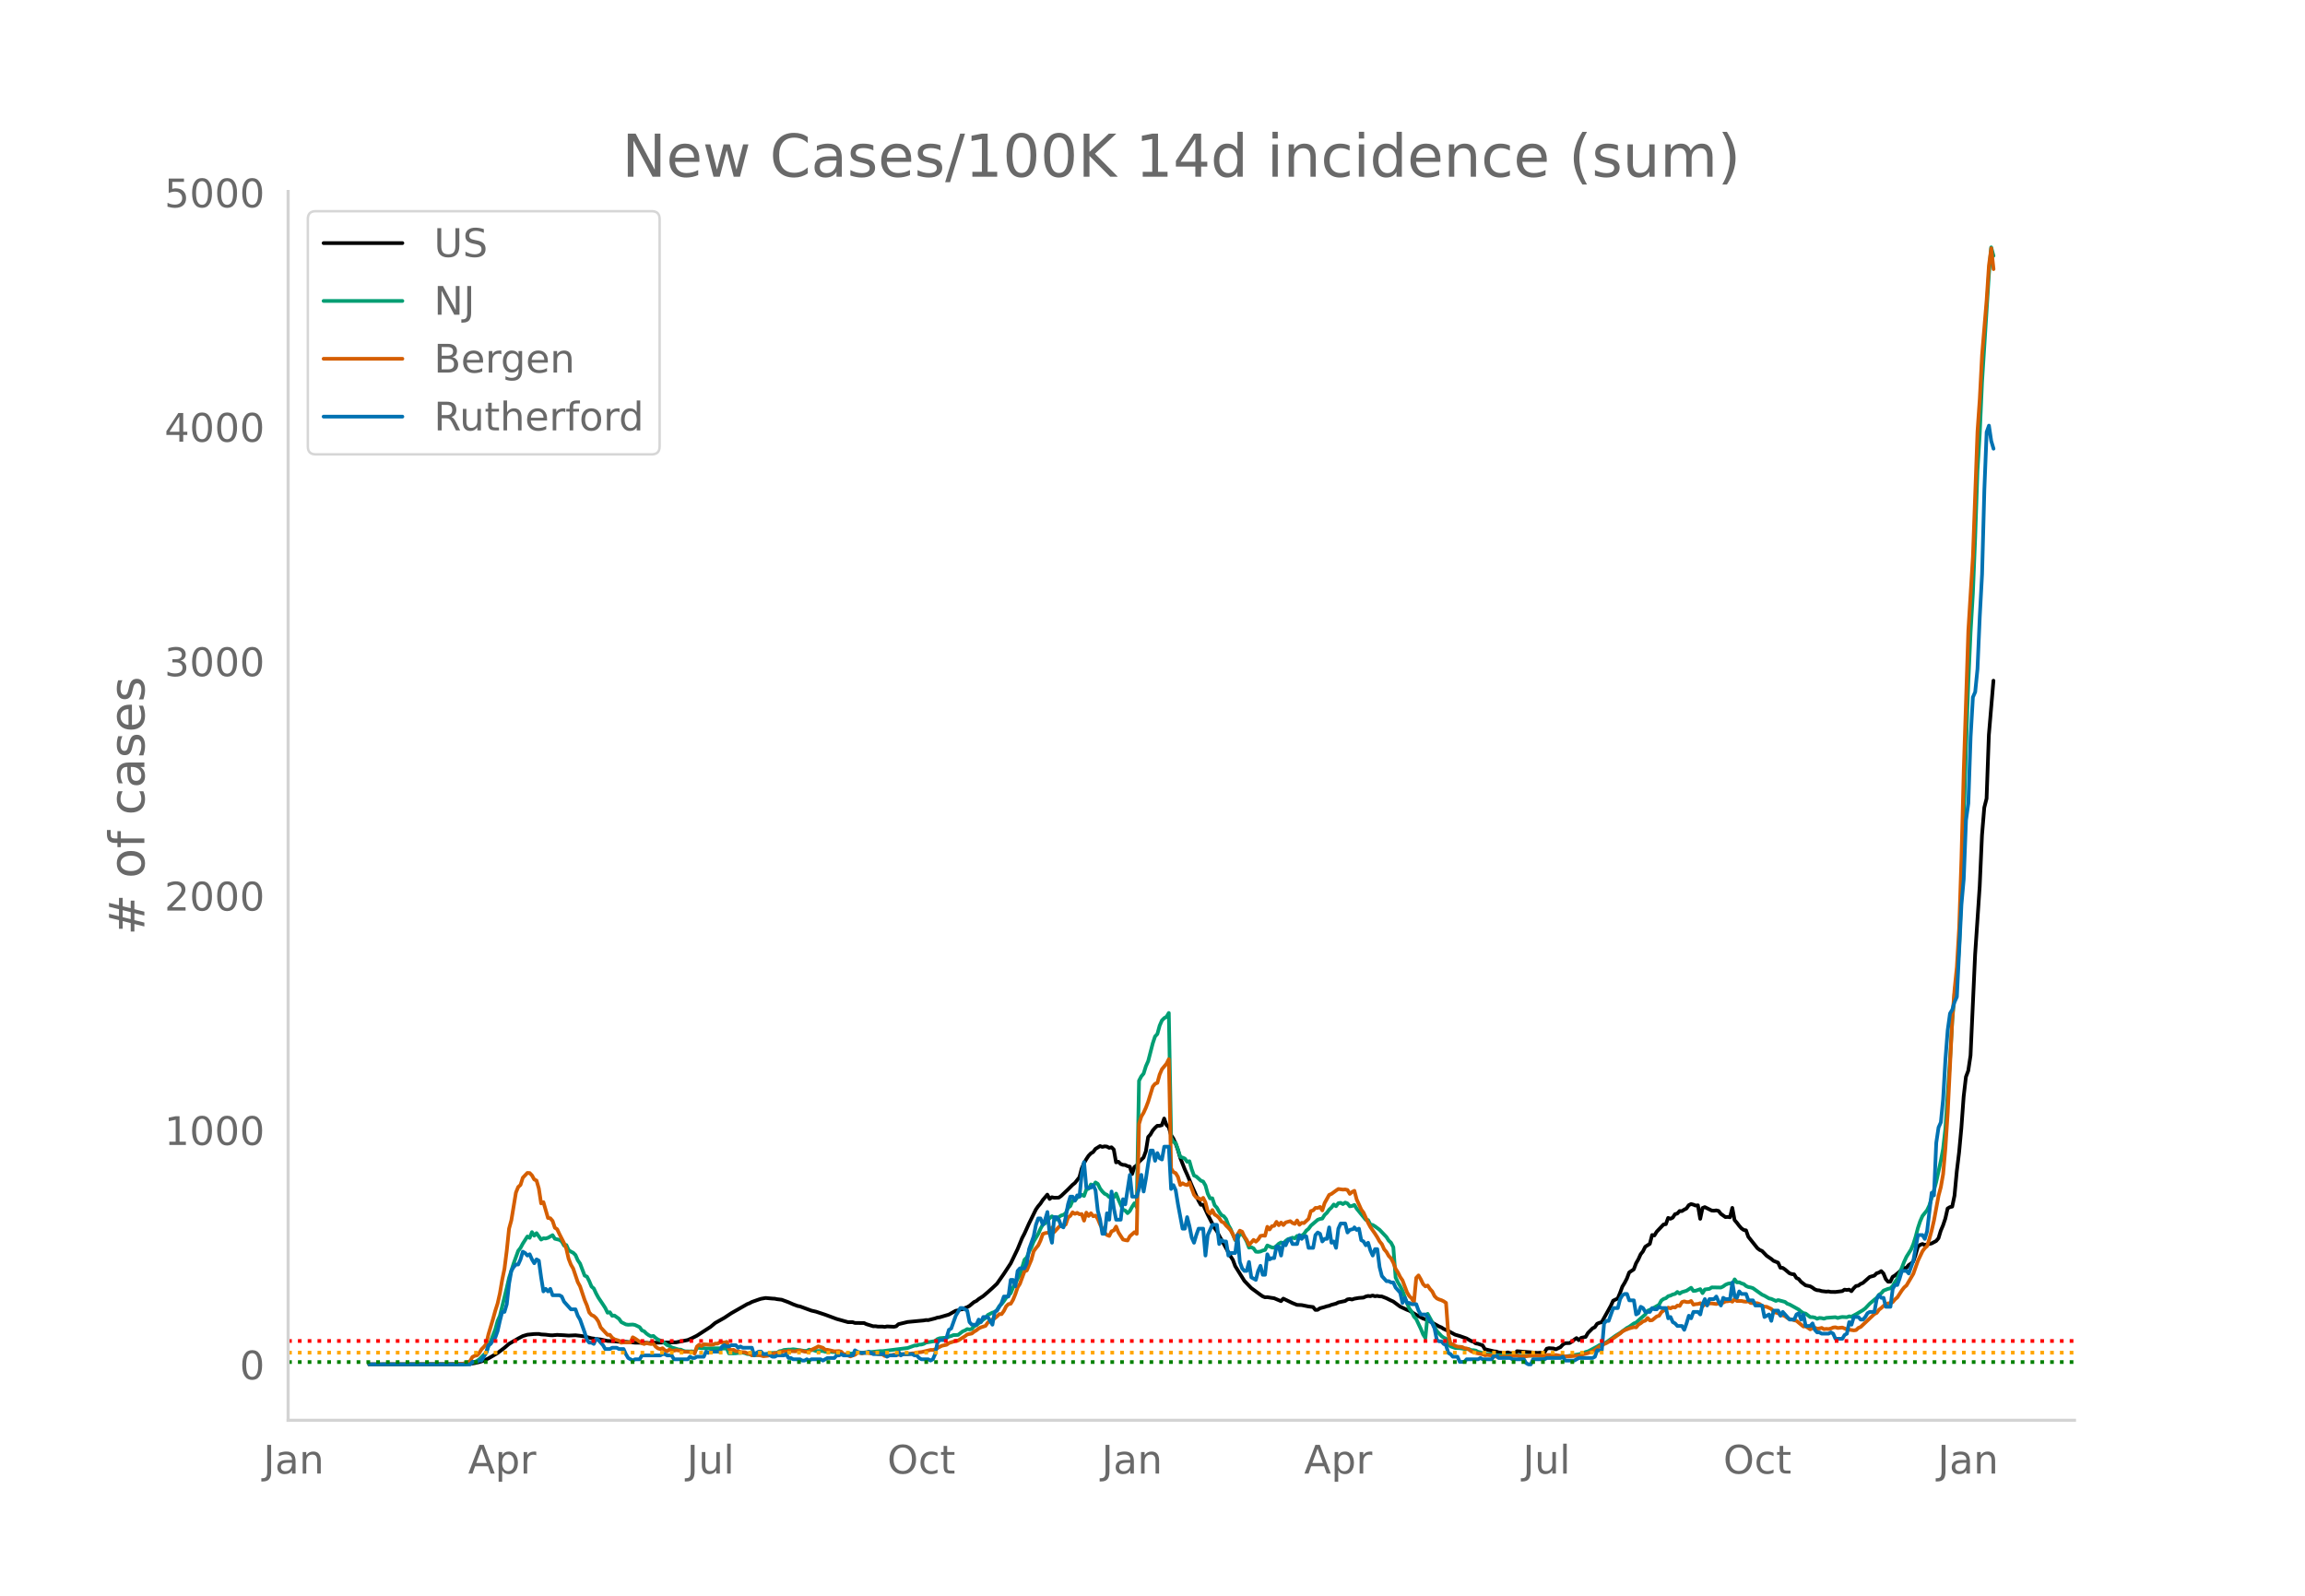 <svg height="864" viewBox="0 0 936 648" width="1248" xmlns="http://www.w3.org/2000/svg" xmlns:xlink="http://www.w3.org/1999/xlink"><defs><style>*{stroke-linecap:butt;stroke-linejoin:round}</style></defs><g id="figure_1"><path d="M0 648h936V0H0z" style="fill:#fff" id="patch_1"/><g id="axes_1"><path d="M117 576.72h725.4V77.76H117z" style="fill:none" id="patch_2"/><path clip-path="url(#p75efe3fe8f)" d="m149.973 554.04 38.135-.102 2.79-.136 1.86-.275 1.86-.43 1.86-.592 1.86-.898 1.861-1.078 1.86-1.113 2.79-2.125 1.861-1.604 1.86-1.089 1.86-1.076 1.86-.981 1.861-.56 2.79-.277 1.86-.032.93.195 1.86.11 1.861.226.93.027 1.86-.173 2.79.146 1.861.137 2.79-.126 1.86.21 1.86.28 2.791.726 2.79.387.93.098 2.791.6 1.86.083 2.79.233 1.861.084.93-.043 3.72.346 4.651.053.93.12.93-.143 10.232-.183 4.65-.914 1.86-.827 1.86-.931 5.581-3.614 1.86-1.56 3.721-2.096 2.79-1.852 6.511-3.72.93-.361.93-.508 2.791-.988.93-.293 1.86-.33 2.79.246.93.045.931.196 1.86.216 2.79 1.033 1.86.827 1.861.693.93.166 4.65 1.705 1.861.427 3.72 1.232 4.651 1.724 4.65 1.31 1.86.006.931.306 3.72.049.93.442 2.791.863.93-.029.93.16 1.86-.01.93.141.93-.198 2.791.138.93-.185.93-.864 3.72-.893 4.651-.444 1.86-.168.93-.173.93.037 2.791-.707.93-.325.93-.127 3.72-1.096 2.791-1.555.93-.144.93-.372.93-.088.93-.514.93-.325.931-.544 1.86-1.545.93-.433.93-.772 1.86-1.219 1.86-1.587 1.861-1.675 1.86-1.751 2.79-3.99 2.791-4.26 2.79-5.782 1.86-4.537.93-1.77 1.861-4.11 2.79-5.697.93-1.334.93-1.084.93-1.426 1.861-2.2.93 1.76.93-.706.93.221 1.86-.059.93-.655 2.791-2.658 1.86-1.882.93-.722 1.86-2.349.93-3.545.93-2.166.931-1.627.93-1.395.93-.964.93-.549.93-1.266 1.86-1.154.93.342.931-.232.93.088.93.524.93-.234.93.92.93 5.209.93-.271.93.932.931.344.93.062.93.46.93.194.93 3.015.93-2.834.93-.634.93-1.46 1.861-1.785.93-2.518.93-5.796.93-1.017.93-1.63.93-1.082.93-.84.93-.01.931-.247.93-2.686.93 2.593.93.92.93 3.21.93 1.394.93 2.044.93 2.606.93 3.167 1.861 4.717.93 2.022 1.86 4.435 2.79 6.293.931 1.633.93-.021 1.86 3.973 2.79 5.507.93 1.23.931 1.844 1.86 3.336 2.79 5.066.93 1.45.93 2.512 3.721 5.977 2.79 2.924 3.721 2.736.93.637.93.374.93-.042 1.86.303.93.131 2.791 1.177.93-1.017 3.72 1.789 1.861.755 1.86.076 2.79.568 1.86.233.931 1.154.93-.025.93-.63 1.86-.494.93-.323.93-.19.93-.393 1.861-.485.93-.485 2.79-.589.93-.634.93-.152.93.198.931-.33 1.86-.322 1.86-.135.93-.438.93-.227.93.102.931-.283.93.297.93-.132.93.183.93.028 1.86.72 1.86.93.931.417 2.79 2.059 2.79 1.307.93.34 2.791 1.688 2.79 1.497 1.86.64 4.651 2.597.93.375.93.601 1.86.842 2.791 1.505 1.86.555 2.79.985 1.861 1.057.93.27.93.687.93.153 1.86.64.93 1.538 3.721.89.93.08.93.346 1.86.246.93.019.931-.28.93.311.93.071.93.211.93-1.064 8.372.69 1.86-.125.93-.045.93-1.53.93-.225 1.86.137.93.326 1.86-.884.93-1.002.931-.59 1.86-.071.93-.575.93-.79.93-.641.93.84.93-.923 1.861-.422.93-1.583 1.86-1.874.93-.472.93-1.384.93-.401.93-.24 3.721-6.692.93-2.043 1.86-.903.93-2.233.931-2.558.93-1.524.93-1.783.93-2.473 1.86-1.24.93-2.483.93-1.603.93-2.048.931-1.172.93-1.877 1.86-1.19.93-3.577.93.174.93-1.516 2.791-2.938.93-.13.93-2.537.93.345.93-.446.93-1.422.93-.247.93-1.028.931.048.93-.607.93-.462.93-1.346.93-.462.93.236.93.387.93-.112.931 5.487.93-4.378.93-.385 2.79 1.396.93.075.93-.135.931.22.93 1.183 1.86 1.315.93-.062.93.13.93-3.805.93 4.964.93 1.064.931 1.239.93 1.053.93.648.93.154.93 2.618 3.721 4.666.93.695.93.41 1.86 1.938 1.86 1.276.93.785 1.861.739.93 2.062.93.051.93.637 1.86 1.58.93.31.93.106.931 1.47.93.432.93 1.14 1.86 1.424 1.86.39.93.526.931.7.93.349.93.08.93.286 1.86.215.93-.074.93.195 1.861.019 2.79-.336.93-.606.93.129.93-.131.93.626.931-1.178.93-.928.93-.137.93-.698.93-.392 2.79-2.453 1.861-.534.93-.941.93-.284.93-.604.93.978.93 2.258.93 1.065.93-.01.931-1.963.93-.546 1.86-1.549.93-.974.93-.495.93-.093.93-1.118.931-.616.93-.845.93-2.687.93-3.293.93-.774.93-.36.93.39 2.791-.613 1.86-.998.93-1.1.93-3.058.93-2.189.93-2.745.93-4.11.931-.547.93-.203.93-4.448.93-9.88.93-7.652.93-9.971.93-12.725.93-8.021.931-2.472.93-6.211 1.86-40.966 1.86-27.679.93-20.77.93-11.25.93-3.646.931-25.825 1.86-22.05h0" style="fill:none;stroke:#000;stroke-linecap:round;stroke-width:1.5" id="line2d_1"/><path clip-path="url(#p75efe3fe8f)" d="m149.973 554.04 38.135-.105 2.79-.352.93-.329.93-.17.93-.471.93-.618 1.86-1.877.93-.77.93-2.646.931-2.066 1.86-4.836.93-3.4.93-2.109 2.79-11.329.931-4.06 1.86-5.85 1.86-5.132.93-1.196.93-1.727 1.861-2.895.93.553.93-2.336.93 1.45.93-1.02 1.86 2.605.93-.536.93.086.931-.274 1.86-1.062.93 1.451 1.86.45.93.626.93 1.685.931-.216.93 2.035.93.656.93.456.93.915.93 2.122.93 1.347 1.86 4.887.931.416.93 1.818.93 2.216.93.79.93 2.004.93 1.705 1.86 2.766.931 1.44.93 1.909.93-.193.93 1.447.93-.096 1.86 1.333.93 1.336 1.861.934.93.135 1.86-.096.93.184 1.86.888.93 1.32.931.372.93.925.93.654.93.473.93-.184.93.834.93.649 1.861.736 1.86 1.498.93.346.93.602 2.79.858.93.062.931.447.93.235 1.86.024.93-.021.93.42.93-1.809.93-.043.931.163.93-.035.93.141 1.86-.06 3.721-.04 1.86.125.93-.1.93 2.064 1.86-.013.93-.032.93-.143.931.002.93-.138.93.221.93.36.93.03.93.43 1.86.002 3.721-.403 2.79-.515 1.861-.018.93-.686.93-.114.93-.377 1.86-.157h.93l.93-.142 1.861.26 2.79.42.93-.025.93-.485 1.86.227.931.33 1.86-.025.93.017.93.294.93.075.93-.173.93.21.93.036 1.861.38.93.374.93.227.93-.076.93-.298 2.791-.026.93-.298.93-.17.93.218 1.86-.29.93.027 4.651-.463.93.016 10.232-1.282 2.79-.994.93-.021.93-.341.93-.048.93-.271.93-.521 3.721-.639.93-.787.93-.34 1.86-.178.93.096.93-.57.931-.248.93-.382 1.86-.061 1.86-1.426.93-.384.93-.559.931.146.93-.193.93-1.12.93-.405 2.79-2.29.93-.62.93-1.25 1.861-.961.93-.189.93-.896.93-1.514.93-.858.93-1.196.93-1.385 1.861-1.85.93-2.283.93-1.495.93-2.08.93-1.524 1.86-6.2.931-.911.93-2.36.93-1.727.93-2.379 1.86-3.142.93-2.095.93-1.632.93-.534 1.861-2.116.93-.748.93.59.93.75.93-1.041.93-.622.93-.267.931-.655.93-2.183.93-.702.93-2.21.93.02.93-1.287.93-.433.93-.694.93.477.931-2.612.93-.338.93-1.723.93.686.93-1.499.93.577.93 1.894.93 1.214.931.916.93.42.93.936.93-.371.93.446.93-1.511.93 2.401 1.861 4.167.93.331.93 1.054.93-.902.93-1.72.93-1.414.93 1.613.93-51.356.93-1.78.931-1.118.93-2.974.93-2.102 1.86-7.22.93-2.78.93-.995.93-3.387.931-2.139.93-.926.93-.523.93-1.57.93 50.624.93 1.755.93.442.93 2.606.93 3.023.931.282.93.4.93 1.28.93-.204.93 3.288.93 2.514.93.407 1.861 1.685.93.363.93 1.583.93 3.352.93 1.885.93-.03.93 2.827.93 1.007.931 1.696.93 1.285.93.471.93 1.168.93 2.416.93 1.626 1.86 4.49.93-.518.931-1.927.93.014.93 1.267.93 1.75.93 2.465.93-.153.93.449.93 1.342.931.086.93-.147.93-.405.93-.238.93-1.818 1.86.816.93.09.93-.7.931-.904.93-.524.93.426.93-1.038.93-.704.93-.256.93-.372.93.287.931-.986.93.343.93-.458.93-.666.93-1.37.93-.744.93-1.272 2.791-2.4.93-.344.93-.14.93-1.481.93-.857.93-1.28.93-.857.93-1.238.931.69.93-1.218.93-.146.93.497.93-.604.93.343.93 1.17.93-.156.931-.416.93 1.507 3.72 4.554.93.112.93 1.811.931.159.93.56 1.86 1.394 2.79 2.937.93 1.457.93.874.931 1.814.93 12.304.93 1.961.93 1.557.93 1.794 1.86 5.205.93 2.09.931 1.287.93 1.966.93 1.014 1.86 3.948.93 2.286.93 1.452.93-9.813 1.861 3.416.93 1.946.93 1.644 1.86 2.006.93.681.93.385.93 2.234.931.913 1.86.63 1.86.094 1.86.281 1.861.098.93.419.93.025.93.161.93.522.93.184 1.86.684 2.791.007 1.86.434 1.86.047 2.791.012 1.86-.108 2.79.235 2.79.103.931-.09.93.075 1.86-.067 4.651.294 1.86-.027 4.65.096 1.861-.132 4.65-.792.93-.197 1.861-.723.93-.243 1.86-.985 1.86-.993.93-.59 1.861-.663.93-.462 2.79-1.97.93-.679 1.86-1.142 2.791-2.043.93-.468 1.86-1.34.93-.365 1.86-1.686 1.861-1.61.93-1.48 1.86-.828 2.79-1.62.931-1.707.93-.664.93-.301.93-.818.93-.244.93-.458.93-.214.93-.802.93.676.931-.618 1.86-.547 1.86-1.207.93 1.291.93-.096 1.861-.634.93 1.611.93-1.484 1.86-.244.93-.6 3.721.068.93-.446.93-.685.93-.401.93-.21.93.352.93-1.94.93 1.228.931-.045.93.46.93.278.93.79.93.413.93.161.93.298 3.721 2.652.93.404 1.86 1.09.93.2 1.86.828.931-.346 2.79.752.93.739.93.31 3.721 2.069.93.8.93.639.93.175 1.86 1.43.93.011.931.181.93.49.93-.35.93.082.93.238.93-.342 3.721-.277.93.344.93-.282.93-.15 1.86.108.93-.374.93.152 1.861-.99 2.79-1.661.93-.697 1.86-1.954 1.861-1.577.93-.74.93-1.26.93-.612.93-1.101 1.86-.724.93-.18.931-.942.93-1.62.93-1.33 1.86-4.514.93-2.374.93-2.03 1.861-2.953.93-2.197.93-2.964.93-3.557.93-2.793.93-2.115 1.86-2.34.93-1.93 1.861-6.103.93-3.462 1.86-8.525.93-4.87.93-8.196 1.861-27.845.93-15.952.93-11.057.93-6.915.93-11.614.93-23.024 1.86-58.17.931-26.52.93-20.477.93-15.698.93-22.634.93-27.198.93-15.156.93-20.92 2.791-43.829.93-10.904.93 3.427h0" style="fill:none;stroke:#009e73;stroke-linecap:round;stroke-width:1.5" id="line2d_2"/><path clip-path="url(#p75efe3fe8f)" d="m149.973 554.04 33.484-.071 4.65-.256 1.86-.53.931-.49.93-1.665.93-.45.93-.204.93-.96.93-1.541.93-.92.93-1.163.93-3.932 1.861-6.27.93-3.369.93-2.9.93-4.125.93-5.473.93-4.503.93-7.372.931-8.925.93-3.39 1.86-11.252.93-2.277.93-.837.93-2.92 1.861-1.961.93.05.93.95.93 1.665.93.45.93 3.195.93 6.065.93-.5 1.861 6.423.93.112.93 1.082.93 2.768.93.602.93 1.991 1.86 3.635.931 2.318.93 4.054.93 2.39.93 1.592 1.86 5.514.93 1.705 1.86 5.555.931 2.185.93 2.86.93 1.04.93.41.93.857.93 1.389.93 2.389 1.861 2.022.93.98.93-.01.93 1.174.93.653 1.86.552.93.817.931-.113 2.79.02.93-2.092.93.51 2.79 1.89.931.326.93-.48.93.337.93.153.93-.143.93 1.185.93.725.93.275.931-.347.93.848.93.418.93-.755.93.49h.93l.93-.225 1.86.276.931.378 3.72.081.93.674.93-2.869.93-.745.931.52.93-.674 2.79.194.93-.06.93-.41.93-.01.931-.5.93-.03.93.112.93-.286.93 2.89.93.418.93-.092.93.562.93.01.931.327 1.86.102.93.429.93.174.93.633.93-.245.93.03 1.861.307.93.275 1.86-.204 2.79-1.072.931.02.93-.449.93-.092.93-.265.93.234.93-.398.93.164 1.86.081.931-.275.93-.092 1.86.46.93.101.93-.204.93-.592 1.861-.899.93-.52 1.86.582.93.776.93.04 2.79.623 1.861-.112.93.235.93 1 .93.164 1.86.786.93-.398.931-.266.93-.806.93-.072.93.317.93-.235.93-.02 1.86.255 1.861-.153.93.367 1.86.204.93.623.93-.05.93-.246.93-.04.931-.235.93.102.93-.01.93-.266 2.79.02 1.861-.347.93-.04.93-.307 1.86-.163 3.72-.868.931.01.93-.255 1.86-1.021.93-.45 1.86-.388.93-.694 2.791-.899.93-.112 2.79-1.746.93-.735 1.861-.388.93-.746.93-.54.93-.746.93-.46 1.86-.612.93-1.369 1.861-1.245.93-.45.93-.765.93-.95.93.01.93-1.276.93-1.869.931-.929.93-.153.93-1.573.93-2.267.93-2.767.93-1.46 1.86-5.064.931-.358 1.86-4.34.93-3.44.93-1.308.93-1.113.93-1.98.93-2.635.93-.357 1.861-.266.93-2.001.93 1.807 1.86-2.042.93-.664.93.235.931-.592.93-2.798.93-.704.93-1.42.93.613.93-.398.93.572.93-.082.93 2.675.931-3.257.93 1.348.93-1.103.93 1.215.93-.266.93 1.359.93 2.256 1.861 3.42.93.848.93.388.93-1.878.93-.368.93-1.562.93 2.358 1.861 2.9.93.256.93.132.93-1.725 1.86-1.634.93.694.93-44.642.93-3.022.931-1.542.93-2.053.93-2.45 1.86-6.076.93-1.164.93-.388.93-3.38.931-2.164 1.86-2.237.93-1.838.93 44.336.93 1.522.93.418.93 1.552.93 3.278.931-.704.93.5.93.235.93-1.103 1.86 5.014.93 1.164.93.224.931.644.93-.766.93 1.848.93 3.584.93 1.031.93-1.51.93 1.827.93.541.931.899.93 1.44.93.387.93 1.195.93.909.93 1.072.93 1.654.93 2.134.93-2.113.931-1.583.93.439.93 2.022.93 1.337.93 2.053 1.86-2.094.93.715.931-.858.93-1.47.93-.153.93.082.93-3.635.93 1.072.93-1.318.93-.163.93-1.603.931 1.358.93-1.062.93 1 .93-1.061 1.86-.52.93.734.93.368.931-1.389.93 1.756.93-.786.93.092 1.86-1.715.93-3.145.93-.307.931-.99.93.02.93-.418.93 1.419.93-2.971 1.86-3.34.93-.398 1.861-1.358.93-.633 1.86.256.93-.072.93.225.93 1.582.93-.776.931-.48.93 3.503 1.86 4.125.93 1.256 1.86 4.135.93 1.716 1.861 2.675.93 1.46.93 1.675.93 1.123.93 2.093.93 1.052.93 1.644.93.98.931 1.757.93 2.47.93 1.481.93 1.869.93 1.358 1.86 4.911.93 1.501.931.899.93 1.603.93-9.935.93-.99.93 1.592.93 1.95.93.91.93-.338.93 1.389.931 1.031.93 1.88.93.928.93.43.93.295.93.45.93.633.93 12.804.931 3.86.93.153.93.623.93.327 1.86.153.93.46.93.132.931.429.93.725 1.86.653 2.79.562.93.408.93-.132 1.861.214 1.86.49.93.082 3.721-.204.93-.215 2.79-.122.93.275 1.86.133 1.861-.306.93-.174.93.072 1.86-.03 1.86.101 1.861-.306 3.72.01 2.79.51 1.861.062 2.79-.174 1.86-.214 3.721-.98 1.86-.674.93-.592 1.86-1.46.93-.338.931-.592.93-.388.93-.541 1.86-1.41 2.79-1.95.931-.827.93-.52 1.86-.735 1.86-.511.93.102.93-1.133.93-.552.931-.745.93-.296.93-1.072.93.98.93-.102 1.86-1.532.93-.265.931-1.44.93-.684.93-.5.93-.685.93.307.93-.5.93.163.93-.797.93.153.931-1.572.93-.296.93.286.93.01.93-.44.93 1.492.93-.215.93-.071.931-.307.93 1.256.93-.806 1.86-.358.93-.02 1.86.265.931-.316.93-.03.93-.225.93-.5.93-.062.93-.204.93.378.93-1.032.93.756 1.861-.01.93.214.93.082.93-.174.93.715 1.86.04.931.062.93.378.93.766.93.224.93.072 1.86.868.93 1.062.93.439.931.214.93.715.93.122.93.388.93.705.93.541.93.051.93.358.931.224 2.79 2.308.93-.082 1.86 1.246.93-.541.931-.123.93.388.93-.092.93-.234.93.52.93-.122.93.081.93-.224.93-.409.931-.092.93.297 1.86-.194 1.86.755 2.791.398.93-.122.93-.868.93-.398 5.581-5.27.93-.428.93-1.297.93-.715.93-.867 1.86-1.042.93.02.931-.51.93-1.113.93-.786 1.86-2.86.93-1.184.93-.796 2.791-4.759 1.86-5.268 1.86-3.89.93-1.267.93-.817.93-2.93.931-3.41.93-4.034 1.86-10.068.93-3.503.93-5.299.93-10.589.93-14.346 1.861-38.087.93-11.988.93-9.19.93-15.806.93-28.202.93-35.616 1.861-56.773 1.86-30.112 1.86-50.748.93-13.336.93-17.828 1.86-22.383.931-14.03.93-6.892.93 8.465h0" style="fill:none;stroke:#d55e00;stroke-linecap:round;stroke-width:1.5" id="line2d_3"/><path clip-path="url(#p75efe3fe8f)" d="M149.973 554.04h40.925l.93-1.04h1.86l.93-.52h.93l1.86-3.12.93-3.12.931-.521.93-1.56.93-1.04.93-2.6.93-4.161.93-3.64h.93l.93-3.12.931-8.322.93-5.2.93-1.56.93-1.04h.93l.93-2.08.93-3.121.93.52.931 1.04.93-.52.93 2.08.93 1.56.93-1.56.93.52.93 6.76.93 5.722.93-1.04.931 1.04.93-1.04.93 2.6h2.79l.93.52.93 2.08 2.791 3.12h1.86l.93 2.6.93 1.56 1.86 5.202.931 3.12.93 1.04h.93l.93.52.93-2.08.93.52 1.86 2.08.931 1.56h1.86l.93-.52h1.86l.93.52h1.861l.93 2.08.93 1.56 1.86 1.04.93-.52h1.86l.93-1.56h7.442l.93-.52h.93l.93.52h1.86l.93 1.56h5.581l.93-1.04.93.52h.93l.93-.52h2.791l.93-2.08.93.52.93-.52h3.721l.93-2.08.93-.52.93.52h.93l.93-.52h1.86l.93 1.04.931-.52.93.52h3.72l.93 3.12.93-1.04.931-.52h.93l.93 1.04h1.86l1.86 1.04h.93l.931-.52h2.79l.93-.52.93 1.56h.93l.93.52h2.791l.93.52h.93l.93-.52.93.52.93-.52h3.721l.93.52 1.86-1.04h2.79l.931-1.04h.93l.93-.52.93.52h3.72l.931-2.08 1.86 1.04h2.79l.93-.52 1.861 1.04h4.65l.93 1.04.93-.52h2.791l.93-1.56.93 1.56.93-.52h3.721l.93.52h.93l.93 1.04.93.52h2.79l.93.52.931-.52.93-2.08.93-4.68.93-1.04h1.86l.93-1.04.93-3.12.931-.52 1.86-5.201 1.86-3.12h.93l1.86 1.04.931 4.68.93 1.04h1.86l.93-2.08.93 1.04.93-2.08h1.86l1.861 3.12.93-5.2.93-.52 1.86-3.12.93-2.601h1.861l.93-6.76h.93l.93 2.6.93-6.241.93-1.04h1.86l.931-2.08.93-5.721 1.86-5.201.93-4.68.93-2.6h.93l.93 2.6.93-2.08.931-3.121.93 8.84.93 3.641.93-10.4h.93l.93 1.04.93 2.6.93.52.931-4.16.93-5.201.93-3.12h.93l.93 1.56.93-2.08.93.52.93-9.362.93-4.68.931 10.4h1.86l.93-1.04.93 2.08.93 8.322.93 3.64.93 5.72h.931l.93-8.32.93 2.6.93-11.441.93 6.76.93 4.681h1.86l.931-8.32.93 2.08 1.86-11.962.93 8.841h1.86l.93-3.12.93-5.72.931 6.76.93-5.2.93-6.241.93-5.201h.93l.93 4.16.93-3.12.93 2.08.931.52.93-5.2h1.86l.93 17.162.93-1.56.93 2.08.93 5.72 1.861 9.882h.93l.93-4.68.93 3.64.93 4.68.93 2.08.93-3.12.93-2.6h1.861l.93 10.92.93-8.32 1.86-4.16h1.86l.931 7.8.93-1.56.93.52h.93l.93 5.72.93-1.04h1.86l.93-7.28.931 10.921.93 2.6.93 1.04h.93l.93-3.64.93 6.24 1.86 1.041.931-3.64.93-2.08.93 3.64h.93l.93-8.321.93 2.08.93-.52h.93l.93-4.68h.931l.93 3.64.93-5.2.93 1.04.93-2.08.93-.52.93 2.08h1.861l.93-3.641.93 1.56.93-1.04h.93l.93 4.68h1.86l.931-5.2.93-1.04.93.52.93 3.12.93-1.04h.93l.93-4.68.93 6.24.93-.52.931 2.6.93-7.8.93-2.08h1.86l.93 3.64.93-1.04 1.861-.52v-.52l.93 1.04.93-.52.93 4.68.93.52.93 1.56.93-1.04.93 3.12.931 2.08.93-2.6h.93l.93 7.281.93 3.64 1.86 2.081h.93l.93.52h.931l.93 2.08 1.86 2.08.93 4.161.93-2.08.93 2.08h.93l.931.52h1.86l.93 2.6.93 1.56h1.86l.93 1.04.93 1.561.931 1.04.93 2.08.93 4.68.93.52h.93l.93 1.041.93.52.93 3.12.931.52.93 1.04h1.86l.93 2.08h1.86l.93-1.04h4.651l.93-.52.93.52h3.721l.93-1.56h.93l.93 1.04h4.651l.93.52h4.65l.93 1.56.931.521h.93l.93-2.08h4.65l.931-.52h5.58l.93-.52.931 1.56h3.72l1.86-1.04h5.581l.93-.52.93-2.6h1.86l.931-10.922.93-1.04h.93l1.86-5.2h1.86l.93-3.641.931-1.56.93-.52h.93l.93 2.6h1.86l.93 5.72.93-.52.93-2.6.931.52.93 1.56h1.86l.93-1.56.93.52h.93l.93-1.04.931.52h1.86l.93 4.16.93-.52.93 2.081.93.52.93 1.04h1.861l.93 1.56.93-2.6.93-3.12.93 1.04.93-2.6h1.86l.931 1.04.93-4.16.93-2.081.93 2.6.93-2.6h1.86l.93-1.04.931 2.08.93 1.56.93-3.12.93.52h1.86l.93-6.76.93 5.72.93.52.931-2.6.93 1.04h1.86l.93 2.6h1.86l.93 2.08h2.791l.93 4.68 1.86-1.04.93 2.601.93-4.16h1.861l.93 2.08.93-1.56 2.79 3.12h1.86l.931-2.08.93-.52.93 2.6.93-2.08.93 4.68h1.86l.93-1.04.931 2.6.93 1.04h.93l.93.52h2.79l.93-.52.93.52.931 2.08h2.79l.93-1.56.93-.52.93-4.68.93 1.04.931-3.12h1.86l.93 1.04h.93l.93-1.04.93-1.56.93-.52h1.861l.93-5.201.93-1.56.93 1.04h.93l.93 3.64h1.86l.931-7.28.93-1.56h.93l.93-2.601.93-3.12h1.86l.93 1.04 1.861-5.2 1.86-10.402h1.86l.93 1.56.93-3.12 1.861-15.602.93 1.04.93-21.322.93-6.241.93-2.08.93-9.361.93-16.122.93-11.962.931-6.76.93-1.56.93-3.12.93-2.081 1.86-37.444.93-10.402.93-23.922.931-6.761.93-27.043.93-16.122.93-2.08.93-9.361.93-21.323.93-17.162.93-34.324.93-23.403.931-2.6.93 6.24.93 3.121h0" style="fill:none;stroke:#0072b2;stroke-linecap:round;stroke-width:1.5" id="line2d_4"/><path clip-path="url(#p75efe3fe8f)" d="M117 553.088h725.4" style="fill:none;stroke:green;stroke-dasharray:1.5,2.475;stroke-dashoffset:0;stroke-width:1.5" id="line2d_5"/><path clip-path="url(#p75efe3fe8f)" d="M117 549.28h725.4" style="fill:none;stroke:orange;stroke-dasharray:1.5,2.475;stroke-dashoffset:0;stroke-width:1.5" id="line2d_6"/><path clip-path="url(#p75efe3fe8f)" d="M117 544.521h725.4" style="fill:none;stroke:red;stroke-dasharray:1.5,2.475;stroke-dashoffset:0;stroke-width:1.5" id="line2d_7"/><path d="M117 576.72V77.76" style="fill:none;stroke:#d3d3d3;stroke-linecap:square;stroke-linejoin:miter;stroke-width:1.25" id="patch_3"/><path d="M117 576.72h725.4" style="fill:none;stroke:#d3d3d3;stroke-linecap:square;stroke-linejoin:miter;stroke-width:1.25" id="patch_4"/><g id="matplotlib.axis_1"><g id="xtick_1"><g style="fill:#696969" transform="matrix(.16 0 0 -.16 106.946 598.378)" id="text_1"><defs><path d="M9.813 72.906h9.859V5.078q0-13.187-5-19.14-5-5.954-16.094-5.954h-3.75v8.297h3.078q6.531 0 9.219 3.672Q9.813-4.39 9.813 5.078z" id="DejaVuSans-74"/><path d="M34.281 27.484q-10.89 0-15.093-2.484-4.204-2.484-4.204-8.5 0-4.781 3.157-7.594 3.156-2.797 8.562-2.797 7.485 0 12 5.297 4.516 5.297 4.516 14.078v2zm17.922 3.72V0H43.22v8.297Q40.14 3.328 35.547.953q-4.594-2.375-11.234-2.375-8.391 0-13.36 4.719Q6 8.016 6 15.922q0 9.219 6.172 13.906 6.187 4.688 18.437 4.688h12.61v.89q0 6.203-4.078 9.594-4.078 3.39-11.453 3.39-4.688 0-9.141-1.124-4.438-1.125-8.531-3.375v8.312q4.921 1.906 9.562 2.844 4.64.953 9.031.953 11.875 0 17.735-6.156 5.86-6.14 5.86-18.64z" id="DejaVuSans-97"/><path d="M54.89 33.016V0h-8.984v32.719q0 7.765-3.031 11.61-3.031 3.858-9.078 3.858-7.281 0-11.484-4.64-4.204-4.625-4.204-12.64V0H9.08v54.688h9.03v-8.5q3.235 4.937 7.594 7.374Q30.078 56 35.797 56q9.422 0 14.25-5.828 4.844-5.828 4.844-17.156z" id="DejaVuSans-110"/></defs><use xlink:href="#DejaVuSans-74"/><use x="29.492" xlink:href="#DejaVuSans-97"/><use x="90.771" xlink:href="#DejaVuSans-110"/></g></g><g id="xtick_2"><g style="fill:#696969" transform="matrix(.16 0 0 -.16 190.08 598.378)" id="text_2"><defs><path d="M34.188 63.188 20.797 26.906h26.812zm-5.579 9.718h11.188L67.578 0h-10.25l-6.64 18.703h-32.86L11.188 0H.78z" id="DejaVuSans-65"/><path d="M18.11 8.203v-29H9.077v75.484h9.031v-8.296q2.844 4.875 7.157 7.234Q29.594 56 35.594 56q9.968 0 16.187-7.906 6.235-7.907 6.235-20.797T51.78 6.484q-6.218-7.906-16.187-7.906-6 0-10.328 2.375-4.313 2.375-7.157 7.25zm30.578 19.094q0 9.906-4.079 15.547-4.078 5.64-11.203 5.64-7.14 0-11.218-5.64-4.079-5.64-4.079-15.547 0-9.906 4.078-15.547 4.079-5.64 11.22-5.64 7.124 0 11.202 5.64t4.078 15.547z" id="DejaVuSans-112"/><path d="M41.11 46.297q-1.516.875-3.297 1.281Q36.03 48 33.89 48q-7.625 0-11.703-4.953-4.079-4.953-4.079-14.234V0H9.08v54.688h9.03v-8.5q2.844 4.984 7.375 7.39Q30.031 56 36.531 56q.922 0 2.047-.125 1.125-.11 2.484-.36z" id="DejaVuSans-114"/></defs><use xlink:href="#DejaVuSans-65"/><use x="68.408" xlink:href="#DejaVuSans-112"/><use x="131.885" xlink:href="#DejaVuSans-114"/></g></g><g id="xtick_3"><g style="fill:#696969" transform="matrix(.16 0 0 -.16 278.908 598.378)" id="text_3"><defs><path d="M8.5 21.578v33.11h8.984V21.922q0-7.766 3.016-11.656 3.031-3.875 9.094-3.875 7.265 0 11.484 4.64 4.234 4.64 4.234 12.656v31h8.985V0h-8.984v8.406Q42.047 3.422 37.718 1q-4.313-2.422-10.032-2.422-9.421 0-14.312 5.86Q8.5 10.296 8.5 21.578zM31.11 56z" id="DejaVuSans-117"/><path d="M9.422 75.984h8.984V0H9.422z" id="DejaVuSans-108"/></defs><use xlink:href="#DejaVuSans-74"/><use x="29.492" xlink:href="#DejaVuSans-117"/><use x="92.871" xlink:href="#DejaVuSans-108"/></g></g><g id="xtick_4"><g style="fill:#696969" transform="matrix(.16 0 0 -.16 360.299 598.378)" id="text_4"><defs><path d="M39.406 66.219q-10.75 0-17.078-8.016-6.312-8-6.312-21.828 0-13.766 6.312-21.781 6.328-8 17.078-8 10.735 0 17.016 8 6.281 8.015 6.281 21.781 0 13.828-6.281 21.828-6.281 8.016-17.016 8.016zm0 8q15.328 0 24.5-10.281 9.188-10.282 9.188-27.563 0-17.234-9.188-27.516-9.172-10.28-24.5-10.28-15.375 0-24.593 10.25-9.204 10.265-9.204 27.546t9.204 27.563q9.218 10.28 24.593 10.28z" id="DejaVuSans-79"/><path d="M48.781 52.594v-8.407q-3.812 2.11-7.64 3.157-3.828 1.047-7.735 1.047-8.75 0-13.593-5.547-4.829-5.532-4.829-15.547 0-10.016 4.829-15.563 4.843-5.53 13.593-5.53 3.907 0 7.735 1.046 3.828 1.047 7.64 3.156V2.094Q45.016.344 40.984-.531q-4.015-.89-8.562-.89-12.36 0-19.64 7.765-7.266 7.765-7.266 20.953 0 13.375 7.343 21.031Q20.22 56 33.016 56q4.14 0 8.093-.86 3.953-.843 7.672-2.546z" id="DejaVuSans-99"/><path d="M18.313 70.219V54.688h18.5v-6.985h-18.5V18.016q0-6.688 1.828-8.594 1.828-1.906 7.453-1.906h9.218V0h-9.218q-10.407 0-14.36 3.875-3.953 3.89-3.953 14.14v29.688H2.687v6.984h6.594V70.22z" id="DejaVuSans-116"/></defs><use xlink:href="#DejaVuSans-79"/><use x="78.711" xlink:href="#DejaVuSans-99"/><use x="133.691" xlink:href="#DejaVuSans-116"/></g></g><g id="xtick_5"><g style="fill:#696969" transform="matrix(.16 0 0 -.16 447.37 598.378)" id="text_5"><use xlink:href="#DejaVuSans-74"/><use x="29.492" xlink:href="#DejaVuSans-97"/><use x="90.771" xlink:href="#DejaVuSans-110"/></g></g><g id="xtick_6"><g style="fill:#696969" transform="matrix(.16 0 0 -.16 529.573 598.378)" id="text_6"><use xlink:href="#DejaVuSans-65"/><use x="68.408" xlink:href="#DejaVuSans-112"/><use x="131.885" xlink:href="#DejaVuSans-114"/></g></g><g id="xtick_7"><g style="fill:#696969" transform="matrix(.16 0 0 -.16 618.402 598.378)" id="text_7"><use xlink:href="#DejaVuSans-74"/><use x="29.492" xlink:href="#DejaVuSans-117"/><use x="92.871" xlink:href="#DejaVuSans-108"/></g></g><g id="xtick_8"><g style="fill:#696969" transform="matrix(.16 0 0 -.16 699.792 598.378)" id="text_8"><use xlink:href="#DejaVuSans-79"/><use x="78.711" xlink:href="#DejaVuSans-99"/><use x="133.691" xlink:href="#DejaVuSans-116"/></g></g><g id="xtick_9"><g style="fill:#696969" transform="matrix(.16 0 0 -.16 786.863 598.378)" id="text_9"><use xlink:href="#DejaVuSans-74"/><use x="29.492" xlink:href="#DejaVuSans-97"/><use x="90.771" xlink:href="#DejaVuSans-110"/></g></g></g><g id="matplotlib.axis_2"><g id="ytick_1"><g style="fill:#696969" transform="matrix(.16 0 0 -.16 97.32 560.119)" id="text_10"><defs><path d="M31.781 66.406q-7.61 0-11.453-7.5Q16.5 51.422 16.5 36.375q0-14.984 3.828-22.484 3.844-7.5 11.453-7.5 7.672 0 11.5 7.5 3.844 7.5 3.844 22.484 0 15.047-3.844 22.531-3.828 7.5-11.5 7.5zm0 7.813q12.266 0 18.735-9.703 6.468-9.688 6.468-28.141 0-18.406-6.468-28.11-6.47-9.687-18.735-9.687-12.25 0-18.718 9.688-6.47 9.703-6.47 28.109 0 18.453 6.47 28.14Q19.53 74.22 31.78 74.22z" id="DejaVuSans-48"/></defs><use xlink:href="#DejaVuSans-48"/></g></g><g id="ytick_2"><g style="fill:#696969" transform="matrix(.16 0 0 -.16 66.78 464.932)" id="text_11"><defs><path d="M12.406 8.297h16.11v55.625l-17.532-3.516v8.985l17.438 3.515h9.86V8.296H54.39V0H12.406z" id="DejaVuSans-49"/></defs><use xlink:href="#DejaVuSans-49"/><use x="63.623" xlink:href="#DejaVuSans-48"/><use x="127.246" xlink:href="#DejaVuSans-48"/><use x="190.869" xlink:href="#DejaVuSans-48"/></g></g><g id="ytick_3"><g style="fill:#696969" transform="matrix(.16 0 0 -.16 66.78 369.746)" id="text_12"><defs><path d="M19.188 8.297h34.421V0H7.33v8.297q5.609 5.812 15.296 15.594 9.703 9.797 12.188 12.64 4.734 5.313 6.609 9 1.89 3.688 1.89 7.25 0 5.813-4.078 9.469-4.078 3.672-10.625 3.672-4.64 0-9.797-1.61-5.14-1.609-11-4.89v9.969Q13.767 71.78 18.938 73q5.188 1.219 9.485 1.219 11.328 0 18.062-5.672 6.735-5.656 6.735-15.125 0-4.5-1.688-8.531-1.672-4.016-6.125-9.485-1.218-1.422-7.765-8.187-6.532-6.766-18.453-18.922z" id="DejaVuSans-50"/></defs><use xlink:href="#DejaVuSans-50"/><use x="63.623" xlink:href="#DejaVuSans-48"/><use x="127.246" xlink:href="#DejaVuSans-48"/><use x="190.869" xlink:href="#DejaVuSans-48"/></g></g><g id="ytick_4"><g style="fill:#696969" transform="matrix(.16 0 0 -.16 66.78 274.56)" id="text_13"><defs><path d="M40.578 39.313Q47.656 37.797 51.625 33q3.984-4.781 3.984-11.813 0-10.78-7.422-16.703-7.421-5.906-21.093-5.906-4.578 0-9.438.906-4.86.907-10.031 2.72v9.515q4.094-2.39 8.969-3.61 4.89-1.218 10.218-1.218 9.266 0 14.125 3.656 4.86 3.656 4.86 10.64 0 6.454-4.516 10.079-4.515 3.64-12.562 3.64h-8.5v8.11h8.89q7.266 0 11.125 2.906 3.86 2.906 3.86 8.375 0 5.61-3.985 8.61-3.968 3.015-11.39 3.015-4.063 0-8.703-.89-4.641-.876-10.203-2.72v8.782q5.624 1.562 10.53 2.344 4.907.78 9.25.78 11.235 0 17.766-5.109 6.547-5.093 6.547-13.78 0-6.063-3.468-10.235-3.47-4.172-9.86-5.782z" id="DejaVuSans-51"/></defs><use xlink:href="#DejaVuSans-51"/><use x="63.623" xlink:href="#DejaVuSans-48"/><use x="127.246" xlink:href="#DejaVuSans-48"/><use x="190.869" xlink:href="#DejaVuSans-48"/></g></g><g id="ytick_5"><g style="fill:#696969" transform="matrix(.16 0 0 -.16 66.78 179.373)" id="text_14"><defs><path d="M37.797 64.313 12.89 25.39h24.906zm-2.594 8.593H47.61V25.391h10.407v-8.203H47.609V0h-9.812v17.188H4.89v9.515z" id="DejaVuSans-52"/></defs><use xlink:href="#DejaVuSans-52"/><use x="63.623" xlink:href="#DejaVuSans-48"/><use x="127.246" xlink:href="#DejaVuSans-48"/><use x="190.869" xlink:href="#DejaVuSans-48"/></g></g><g id="ytick_6"><g style="fill:#696969" transform="matrix(.16 0 0 -.16 66.78 84.186)" id="text_15"><defs><path d="M10.797 72.906h38.719v-8.312H19.828v-17.86q2.14.735 4.281 1.094 2.157.36 4.313.36 12.203 0 19.328-6.688 7.14-6.688 7.14-18.11 0-11.765-7.328-18.296-7.328-6.516-20.656-6.516-4.593 0-9.36.781-4.75.782-9.827 2.344v9.922q4.39-2.39 9.078-3.563 4.687-1.171 9.906-1.171 8.453 0 13.375 4.437 4.938 4.438 4.938 12.063 0 7.609-4.938 12.047-4.922 4.453-13.375 4.453-3.953 0-7.89-.875-3.922-.875-8.016-2.735z" id="DejaVuSans-53"/></defs><use xlink:href="#DejaVuSans-53"/><use x="63.623" xlink:href="#DejaVuSans-48"/><use x="127.246" xlink:href="#DejaVuSans-48"/><use x="190.869" xlink:href="#DejaVuSans-48"/></g></g><g style="fill:#696969" transform="matrix(0 -.2 -.2 0 58.62 379.813)" id="text_16"><defs><path d="M51.125 44H36.922l-4.11-16.313h14.313zm-7.328 27.781-5.078-20.265h14.265L58.11 71.78h7.813L60.89 51.516h15.234V44h-17.14l-4-16.313h15.53V20.22H53.079L48 0h-7.813l5.032 20.219H30.906L25.875 0h-7.86l5.079 20.219H7.719v7.468h17.187L29 44H13.281v7.516h17.625l4.985 20.265z" id="DejaVuSans-35"/><path d="M30.61 48.39q-7.22 0-11.422-5.64-4.204-5.64-4.204-15.453 0-9.813 4.172-15.453 4.188-5.64 11.453-5.64 7.188 0 11.375 5.655 4.203 5.672 4.203 15.438 0 9.719-4.203 15.406-4.187 5.688-11.375 5.688zm0 7.61q11.718 0 18.406-7.625 6.703-7.61 6.703-21.078 0-13.422-6.703-21.078-6.688-7.64-18.407-7.64-11.765 0-18.437 7.64-6.656 7.656-6.656 21.078 0 13.469 6.656 21.078Q18.844 56 30.609 56z" id="DejaVuSans-111"/><path d="M37.11 75.984V68.5h-8.594q-4.828 0-6.72-1.953-1.874-1.953-1.874-7.031v-4.828h14.797v-6.985H19.922V0H10.89v47.703H2.297v6.984h8.594V58.5q0 9.125 4.25 13.297 4.25 4.187 13.468 4.187z" id="DejaVuSans-102"/><path d="M44.281 53.078v-8.5q-3.797 1.953-7.906 2.922-4.094.984-8.5.984-6.688 0-10.031-2.047-3.344-2.046-3.344-6.156 0-3.125 2.39-4.906 2.391-1.781 9.626-3.39l3.078-.688q9.562-2.047 13.593-5.781 4.032-3.735 4.032-10.422 0-7.625-6.032-12.078-6.03-4.438-16.578-4.438-4.39 0-9.156.86Q10.688.296 5.422 2v9.281q4.984-2.594 9.812-3.89 4.829-1.282 9.579-1.282 6.343 0 9.75 2.172 3.421 2.172 3.421 6.125 0 3.656-2.468 5.61-2.453 1.953-10.813 3.765l-3.125.735q-8.344 1.75-12.062 5.39-3.704 3.64-3.704 9.985 0 7.718 5.47 11.906Q16.75 56 26.811 56q4.97 0 9.36-.734 4.406-.72 8.11-2.188z" id="DejaVuSans-115"/><path d="M56.203 29.594v-4.39H14.891q.593-9.282 5.593-14.142 5-4.859 13.938-4.859 5.172 0 10.031 1.266 4.86 1.265 9.656 3.812v-8.5Q49.266.734 44.187-.344 39.11-1.422 33.892-1.422q-13.094 0-20.735 7.61-7.64 7.625-7.64 20.625 0 13.421 7.25 21.296Q20.016 56 32.328 56q11.031 0 17.453-7.11 6.422-7.093 6.422-19.296zm-8.984 2.64q-.094 7.36-4.125 11.75-4.032 4.407-10.672 4.407-7.516 0-12.031-4.25-4.516-4.25-5.203-11.97z" id="DejaVuSans-101"/></defs><use xlink:href="#DejaVuSans-35"/><use x="83.789" xlink:href="#DejaVuSans-32"/><use x="115.576" xlink:href="#DejaVuSans-111"/><use x="176.758" xlink:href="#DejaVuSans-102"/><use x="211.963" xlink:href="#DejaVuSans-32"/><use x="243.75" xlink:href="#DejaVuSans-99"/><use x="298.73" xlink:href="#DejaVuSans-97"/><use x="360.01" xlink:href="#DejaVuSans-115"/><use x="412.109" xlink:href="#DejaVuSans-101"/><use x="473.633" xlink:href="#DejaVuSans-115"/></g></g><g style="fill:#696969" transform="matrix(.24 0 0 -.24 252.577 71.76)" id="text_17"><defs><path d="M9.813 72.906h13.28l32.329-60.984v60.984h9.562V0h-13.28L19.39 60.984V0H9.813z" id="DejaVuSans-78"/><path d="M4.203 54.688h8.985l11.234-42.672 11.172 42.672h10.593l11.235-42.672 11.187 42.672h8.985L63.28 0H52.688L40.922 44.828 29.109 0H18.5z" id="DejaVuSans-119"/><path d="M64.406 67.281v-10.39q-4.984 4.64-10.625 6.922-5.64 2.296-11.984 2.296-12.5 0-19.14-7.64-6.641-7.64-6.641-22.094 0-14.406 6.64-22.047 6.64-7.64 19.14-7.64 6.345 0 11.985 2.296 5.64 2.297 10.625 6.938V5.609Q59.234 2.094 53.437.33q-5.78-1.75-12.218-1.75-16.563 0-26.094 10.124-9.516 10.14-9.516 27.672 0 17.578 9.516 27.703 9.531 10.14 26.094 10.14 6.531 0 12.312-1.734 5.797-1.734 10.875-5.203z" id="DejaVuSans-67"/><path d="M25.39 72.906h8.297L8.297-9.28H0z" id="DejaVuSans-47"/><path d="M9.813 72.906h9.859V42.094L52.39 72.906h12.703L28.906 38.922 67.672 0H54.688L19.672 35.11V0h-9.86z" id="DejaVuSans-75"/><path d="M45.406 46.39v29.594h8.985V0h-8.985v8.203Q42.578 3.328 38.25.953q-4.313-2.375-10.375-2.375-9.906 0-16.14 7.906-6.22 7.922-6.22 20.813 0 12.89 6.22 20.797Q17.968 56 27.874 56q6.063 0 10.375-2.375 4.328-2.36 7.156-7.234zm-30.61-19.093q0-9.906 4.079-15.547 4.078-5.64 11.203-5.64 7.125 0 11.219 5.64 4.11 5.64 4.11 15.547 0 9.906-4.11 15.547-4.094 5.64-11.219 5.64-7.125 0-11.203-5.64-4.078-5.64-4.078-15.547z" id="DejaVuSans-100"/><path d="M9.422 54.688h8.984V0H9.422zm0 21.296h8.984v-11.39H9.422z" id="DejaVuSans-105"/><path d="M31 75.875q-6.531-11.219-9.719-22.219-3.172-10.984-3.172-22.265 0-11.266 3.203-22.328Q24.517-2 31-13.188h-7.813Q15.875-1.704 12.235 9.375q-3.64 11.078-3.64 22.016 0 10.89 3.61 21.922 3.624 11.046 10.983 22.562z" id="DejaVuSans-40"/><path d="M52 44.188q3.375 6.062 8.063 8.937Q64.75 56 71.093 56q8.548 0 13.188-5.984 4.64-5.97 4.64-17V0h-9.03v32.719q0 7.86-2.797 11.656-2.781 3.813-8.485 3.813-6.984 0-11.046-4.641-4.047-4.625-4.047-12.64V0h-9.032v32.719q0 7.906-2.78 11.687-2.782 3.782-8.595 3.782-6.89 0-10.953-4.657-4.047-4.656-4.047-12.625V0H9.08v54.688h9.03v-8.5q3.078 5.03 7.375 7.421Q29.781 56 35.687 56q5.97 0 10.141-3.031Q50 49.953 52 44.187z" id="DejaVuSans-109"/><path d="M8.016 75.875h7.812q7.313-11.516 10.953-22.563 3.64-11.03 3.64-21.921 0-10.938-3.64-22.016-3.64-11.078-10.953-22.563H8.016Q14.5-2 17.703 9.063q3.203 11.063 3.203 22.329 0 11.28-3.203 22.265-3.203 11-9.687 22.219z" id="DejaVuSans-41"/></defs><use xlink:href="#DejaVuSans-78"/><use x="74.805" xlink:href="#DejaVuSans-101"/><use x="136.328" xlink:href="#DejaVuSans-119"/><use x="218.115" xlink:href="#DejaVuSans-32"/><use x="249.902" xlink:href="#DejaVuSans-67"/><use x="319.727" xlink:href="#DejaVuSans-97"/><use x="381.006" xlink:href="#DejaVuSans-115"/><use x="433.105" xlink:href="#DejaVuSans-101"/><use x="494.629" xlink:href="#DejaVuSans-115"/><use x="546.729" xlink:href="#DejaVuSans-47"/><use x="580.42" xlink:href="#DejaVuSans-49"/><use x="644.043" xlink:href="#DejaVuSans-48"/><use x="707.666" xlink:href="#DejaVuSans-48"/><use x="771.289" xlink:href="#DejaVuSans-75"/><use x="836.865" xlink:href="#DejaVuSans-32"/><use x="868.652" xlink:href="#DejaVuSans-49"/><use x="932.275" xlink:href="#DejaVuSans-52"/><use x="995.898" xlink:href="#DejaVuSans-100"/><use x="1059.375" xlink:href="#DejaVuSans-32"/><use x="1091.162" xlink:href="#DejaVuSans-105"/><use x="1118.945" xlink:href="#DejaVuSans-110"/><use x="1182.324" xlink:href="#DejaVuSans-99"/><use x="1237.305" xlink:href="#DejaVuSans-105"/><use x="1265.088" xlink:href="#DejaVuSans-100"/><use x="1328.564" xlink:href="#DejaVuSans-101"/><use x="1390.088" xlink:href="#DejaVuSans-110"/><use x="1453.467" xlink:href="#DejaVuSans-99"/><use x="1508.447" xlink:href="#DejaVuSans-101"/><use x="1569.971" xlink:href="#DejaVuSans-32"/><use x="1601.758" xlink:href="#DejaVuSans-40"/><use x="1640.771" xlink:href="#DejaVuSans-115"/><use x="1692.871" xlink:href="#DejaVuSans-117"/><use x="1756.25" xlink:href="#DejaVuSans-109"/><use x="1853.662" xlink:href="#DejaVuSans-41"/></g><g id="legend_1"><path d="M128.2 184.5h136.45q3.2 0 3.2-3.2V88.96q0-3.2-3.2-3.2H128.2q-3.2 0-3.2 3.2v92.34q0 3.2 3.2 3.2z" style="fill:none;opacity:.8;stroke:#ccc;stroke-linejoin:miter" id="patch_5"/><path d="M131.4 98.718h32" style="fill:none;stroke:#000;stroke-linecap:round;stroke-width:1.5" id="line2d_8"/><g style="fill:#696969" transform="matrix(.16 0 0 -.16 176.2 104.317)" id="text_18"><defs><path d="M8.688 72.906h9.921V28.61q0-11.718 4.235-16.875 4.25-5.14 13.781-5.14 9.469 0 13.719 5.14 4.25 5.157 4.25 16.875v44.297H64.5V27.391q0-14.25-7.063-21.532-7.046-7.28-20.812-7.28-13.828 0-20.89 7.28-7.047 7.282-7.047 21.532z" id="DejaVuSans-85"/><path d="M53.516 70.516V60.89q-5.61 2.687-10.594 4-4.984 1.328-9.625 1.328-8.047 0-12.422-3.125t-4.375-8.89q0-4.845 2.906-7.313 2.907-2.453 11.016-3.97l5.953-1.218q11.031-2.11 16.281-7.406 5.25-5.297 5.25-14.172 0-10.61-7.11-16.078-7.093-5.469-20.812-5.469-5.172 0-11.015 1.172Q13.14.922 6.89 3.219v10.156q6-3.36 11.765-5.078 5.766-1.703 11.328-1.703 8.438 0 13.032 3.312 4.593 3.328 4.593 9.485 0 5.359-3.297 8.39-3.296 3.032-10.812 4.547L27.484 33.5q-11.03 2.188-15.968 6.875-4.922 4.688-4.922 13.047 0 9.672 6.812 15.234 6.813 5.563 18.766 5.563 5.14 0 10.453-.938 5.328-.922 10.89-2.765z" id="DejaVuSans-83"/></defs><use xlink:href="#DejaVuSans-85"/><use x="73.193" xlink:href="#DejaVuSans-83"/></g><path d="M131.4 122.203h32" style="fill:none;stroke:#009e73;stroke-linecap:round;stroke-width:1.5" id="line2d_10"/><g style="fill:#696969" transform="matrix(.16 0 0 -.16 176.2 127.802)" id="text_19"><use xlink:href="#DejaVuSans-78"/><use x="74.805" xlink:href="#DejaVuSans-74"/></g><path d="M131.4 145.688h32" style="fill:none;stroke:#d55e00;stroke-linecap:round;stroke-width:1.5" id="line2d_12"/><g style="fill:#696969" transform="matrix(.16 0 0 -.16 176.2 151.287)" id="text_20"><defs><path d="M19.672 34.813V8.108H35.5q7.953 0 11.781 3.297 3.844 3.297 3.844 10.078 0 6.844-3.844 10.078-3.828 3.25-11.781 3.25zm0 29.984V42.828h14.61q7.218 0 10.75 2.703 3.546 2.719 3.546 8.282 0 5.515-3.547 8.25-3.531 2.734-10.75 2.734zm-9.86 8.11h25.204q11.28 0 17.375-4.688Q58.5 63.53 58.5 54.89q0-6.703-3.125-10.657-3.125-3.953-9.188-4.922 7.282-1.562 11.313-6.53 4.031-4.954 4.031-12.376 0-9.765-6.64-15.093Q48.25 0 35.984 0H9.812z" id="DejaVuSans-66"/><path d="M45.406 27.984q0 9.766-4.031 15.125-4.016 5.375-11.297 5.375-7.219 0-11.25-5.375-4.031-5.359-4.031-15.125 0-9.718 4.031-15.093t11.25-5.375q7.281 0 11.297 5.375 4.031 5.375 4.031 15.093zm8.985-21.203q0-13.953-6.203-20.765Q42-20.797 29.203-20.797q-4.734 0-8.937.703-4.203.703-8.157 2.172v8.735q3.954-2.141 7.813-3.157 3.86-1.031 7.86-1.031 8.843 0 13.234 4.61 4.39 4.609 4.39 13.937v4.453q-2.781-4.844-7.125-7.234Q33.938 0 27.875 0 17.828 0 11.672 7.656q-6.156 7.672-6.156 20.328 0 12.688 6.156 20.344Q17.828 56 27.875 56q6.063 0 10.406-2.39 4.344-2.391 7.125-7.22v8.297h8.985z" id="DejaVuSans-103"/></defs><use xlink:href="#DejaVuSans-66"/><use x="68.604" xlink:href="#DejaVuSans-101"/><use x="130.127" xlink:href="#DejaVuSans-114"/><use x="169.49" xlink:href="#DejaVuSans-103"/><use x="232.967" xlink:href="#DejaVuSans-101"/><use x="294.49" xlink:href="#DejaVuSans-110"/></g><path d="M131.4 169.173h32" style="fill:none;stroke:#0072b2;stroke-linecap:round;stroke-width:1.5" id="line2d_14"/><g style="fill:#696969" transform="matrix(.16 0 0 -.16 176.2 174.773)" id="text_21"><defs><path d="M44.39 34.188q3.172-1.079 6.172-4.594 3-3.516 6.032-9.672L66.609 0H56l-9.313 18.703q-3.624 7.328-7.015 9.719-3.39 2.39-9.25 2.39h-10.75V0h-9.86v72.906h22.266q12.5 0 18.656-5.234 6.157-5.219 6.157-15.766 0-6.89-3.203-11.437-3.204-4.532-9.297-6.282zM19.673 64.797V38.922h12.406q7.125 0 10.766 3.297 3.64 3.297 3.64 9.687 0 6.39-3.64 9.64-3.64 3.25-10.766 3.25z" id="DejaVuSans-82"/><path d="M54.89 33.016V0h-8.984v32.719q0 7.765-3.031 11.61-3.031 3.858-9.078 3.858-7.281 0-11.484-4.64-4.204-4.625-4.204-12.64V0H9.08v75.984h9.03V46.188q3.235 4.937 7.594 7.374Q30.078 56 35.797 56q9.422 0 14.25-5.828 4.844-5.828 4.844-17.156z" id="DejaVuSans-104"/></defs><use xlink:href="#DejaVuSans-82"/><use x="64.982" xlink:href="#DejaVuSans-117"/><use x="128.361" xlink:href="#DejaVuSans-116"/><use x="167.57" xlink:href="#DejaVuSans-104"/><use x="230.949" xlink:href="#DejaVuSans-101"/><use x="292.473" xlink:href="#DejaVuSans-114"/><use x="333.586" xlink:href="#DejaVuSans-102"/><use x="368.791" xlink:href="#DejaVuSans-111"/><use x="429.973" xlink:href="#DejaVuSans-114"/><use x="469.336" xlink:href="#DejaVuSans-100"/></g></g></g></g><defs><clipPath id="p75efe3fe8f"><path d="M117 77.76h725.4v498.96H117z"/></clipPath></defs></svg>
